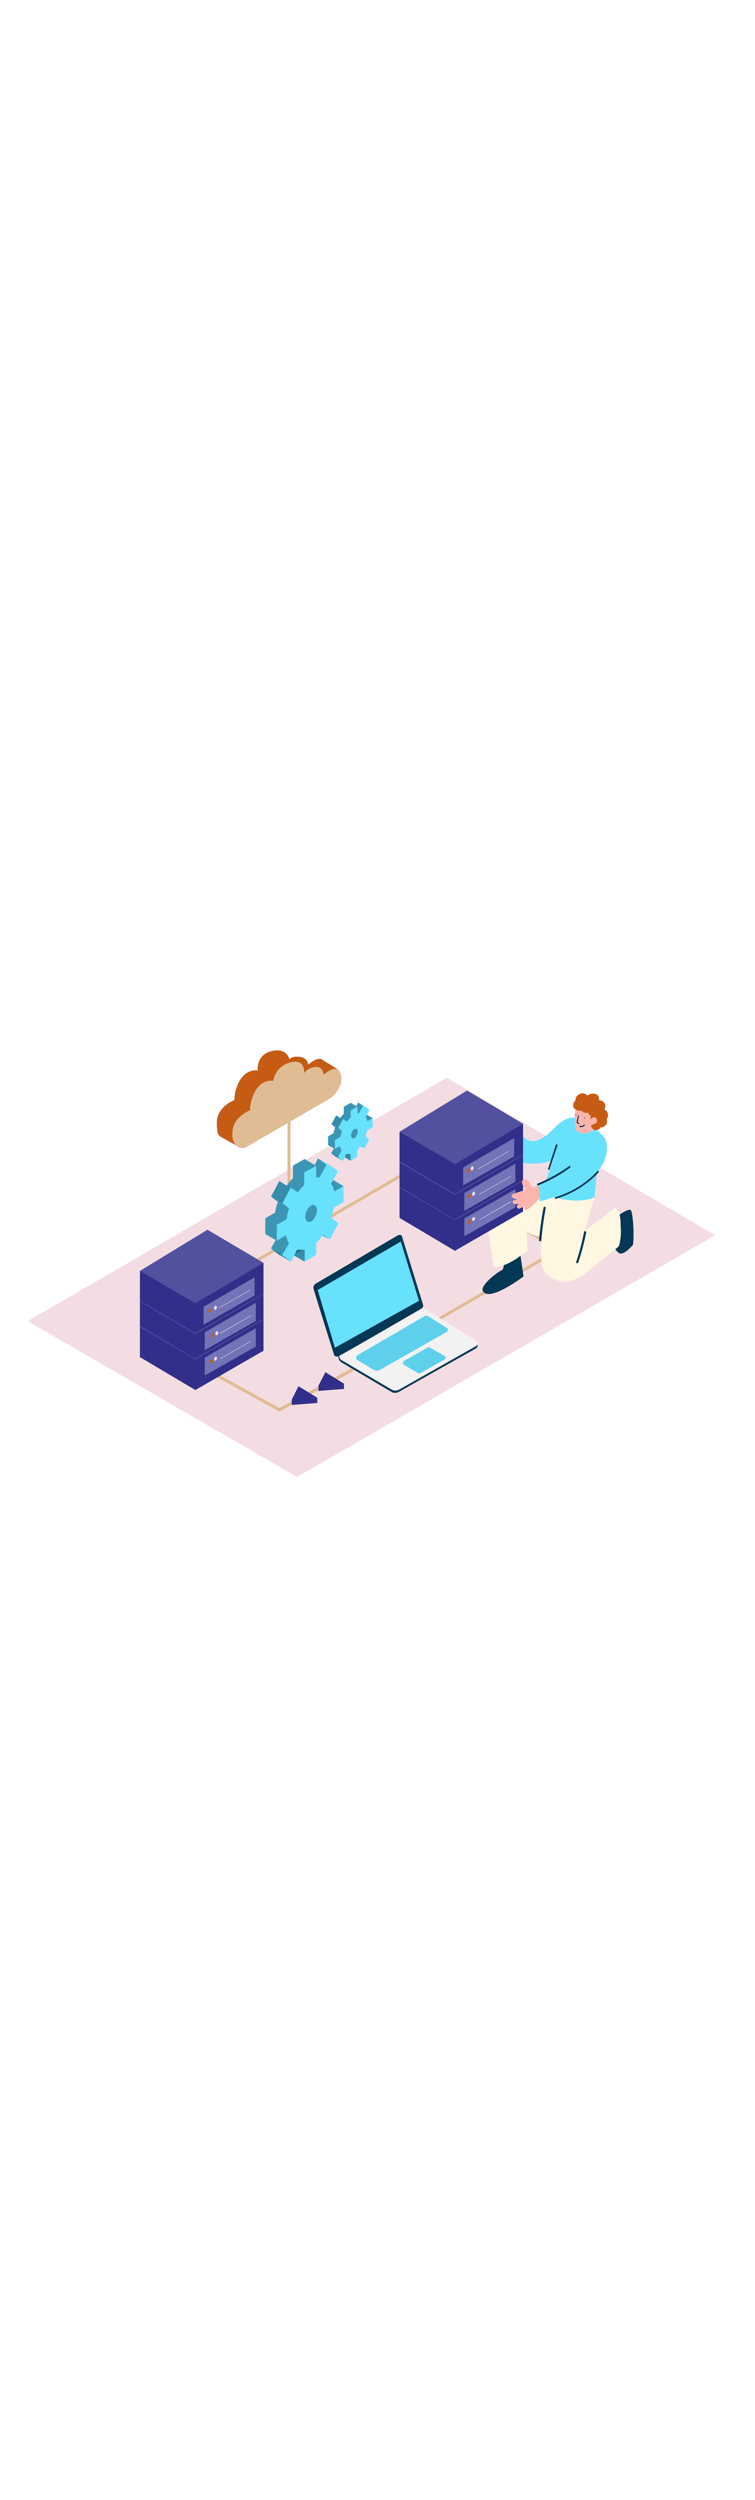 <svg version="1.1" id="Layer_1" xmlns="http://www.w3.org/2000/svg" xmlns:xlink="http://www.w3.org/1999/xlink" x="0px" y="0px" viewBox="0 0 500 500" style="width: 151px;" xml:space="preserve" data-imageid="data-processing-93-34fd1" imageName="Data Processing" class="illustrations_image">
<style type="text/css">
	.st0_data-processing-93-34fd1{fill:#F3DDE2;}
	.st1_data-processing-93-34fd1{opacity:0.32;fill:url(#SVGID_1_);enable-background:new    ;}
	.st2_data-processing-93-34fd1{opacity:0.32;fill:url(#SVGID_00000069369352691563658580000007932067721241864338_);enable-background:new    ;}
	.st3_data-processing-93-34fd1{opacity:0.32;fill:url(#SVGID_00000079464349525006412210000005890017641915939499_);enable-background:new    ;}
	.st4_data-processing-93-34fd1{fill:#E0BC94;}
	.st5_data-processing-93-34fd1{fill:#312F89;}
	.st6_data-processing-93-34fd1{opacity:0.5;fill:#7374B7;enable-background:new    ;}
	.st7_data-processing-93-34fd1{fill:#7374B7;}
	.st8_data-processing-93-34fd1{fill:#C65C14;}
	.st9_data-processing-93-34fd1{fill:#F2F2F2;}
	.st10_data-processing-93-34fd1{fill:#68E1FD;}
	.st11_data-processing-93-34fd1{fill:#053855;}
	.st12_data-processing-93-34fd1{fill:#FFF7E1;}
	.st13_data-processing-93-34fd1{fill:#FBB5AD;}
	.st14_data-processing-93-34fd1{opacity:0.44;fill:#053855;enable-background:new    ;}
	.st15_data-processing-93-34fd1{opacity:0.1;fill:#053855;enable-background:new    ;}
</style>
<g id="Base_data-processing-93-34fd1">
	<polygon class="st0_data-processing-93-34fd1" points="473.6,240.2 295.9,135.9 18.3,297.1 196.8,400.3 &#9;"/>
</g>
<g id="Shadow_data-processing-93-34fd1">
	
		<linearGradient id="SVGID_1_-data-processing-93-34fd1" gradientUnits="userSpaceOnUse" x1="331.869" y1="2252.212" x2="356.599" y2="2275.762" gradientTransform="matrix(1 0 0 -1 0 2540.04)">
		<stop offset="0" style="stop-color:#C65C14;stop-opacity:3.000000e-02"/>
		<stop offset="0.84" style="stop-color:#C65C14;stop-opacity:0.84"/>
		<stop offset="1" style="stop-color:#C65C14"/>
	</linearGradient>
	<path class="st1_data-processing-93-34fd1" d="M349.5,288.5c11.8-6.4,23.1-14,34.8-20.5l-41.5-1.5l-43.2,22C311.9,294.9,322.3,299.3,349.5,288.5L349.5,288.5&#10;&#9;&#9;z"/>
	
		<linearGradient id="SVGID_00000142158968065179968810000006257979531085599927_-data-processing-93-34fd1" gradientUnits="userSpaceOnUse" x1="232.77" y1="2198.62" x2="249.98" y2="2215.01" gradientTransform="matrix(1 0 0 -1 0 2540.04)">
		<stop offset="0" style="stop-color:#C65C14;stop-opacity:3.000000e-02"/>
		<stop offset="0.84" style="stop-color:#C65C14;stop-opacity:0.84"/>
		<stop offset="1" style="stop-color:#C65C14"/>
	</linearGradient>
	<path style="opacity:0.32;fill:url(#SVGID_00000142158968065179968810000006257979531085599927_);enable-background:new    ;" d="&#10;&#9;&#9;M243,357c11.8-6.4,23.1-14,34.8-20.5L235.2,313l-33.4,20C214.2,339.5,225.9,346.5,243,357L243,357z"/>
	
		<linearGradient id="SVGID_00000006684748880376828900000012674830644554779065_-data-processing-93-34fd1" gradientUnits="userSpaceOnUse" x1="91.15" y1="2190.552" x2="113.97" y2="2210.742" gradientTransform="matrix(1 0 0 -1 0 2540.04)">
		<stop offset="0" style="stop-color:#C65C14;stop-opacity:3.000000e-02"/>
		<stop offset="0.84" style="stop-color:#C65C14;stop-opacity:0.84"/>
		<stop offset="1" style="stop-color:#C65C14"/>
	</linearGradient>
	<path style="opacity:0.32;fill:url(#SVGID_00000006684748880376828900000012674830644554779065_);enable-background:new    ;" d="&#10;&#9;&#9;M114,352c10.7-5.8,20.9-12.7,31.5-18.6L107,312.1l-30.3,18.1C87.9,336.1,98.5,342.4,114,352z"/>
</g>
<g id="Lines_data-processing-93-34fd1">
	
		<rect x="173" y="222.2" transform="matrix(0.865 -0.503 0.503 0.865 -81.489 144.174)" class="st4_data-processing-93-34fd1" width="107.3" height="2"/>
	<polygon class="st4_data-processing-93-34fd1" points="141.8,274.5 140.8,272.8 190.4,244 190.4,156.4 192.4,156.4 192.4,245.1 &#9;"/>
	<polygon class="st4_data-processing-93-34fd1" points="284.7,300.2 283.7,298.5 368.4,249.6 318.4,220.9 319.4,219.2 372.4,249.6 &#9;"/>
	<path class="st4_data-processing-93-34fd1" d="M185,357l-0.5-0.3c-0.4-0.2-43.9-24.2-45.2-24.9l1-1.7l44.7,24.5l67.8-37.2l1,1.8L185,357z"/>
</g>
<g id="Server_data-processing-93-34fd1">
	<polyline class="st5_data-processing-93-34fd1" points="174.5,258.5 174.5,316.7 129.4,342.7 92.7,320.9 92.7,266.9 &#9;"/>
	<polygon class="st5_data-processing-93-34fd1" points="129.4,342.7 129.4,285.3 92.7,263.8 92.7,320.9 &#9;"/>
	<polygon class="st5_data-processing-93-34fd1" points="137.4,236.6 174.5,258.5 129.4,285.3 92.7,263.8 &#9;"/>
	<polygon class="st6_data-processing-93-34fd1" points="137.4,236.6 174.5,258.5 129.4,285.3 92.7,263.8 &#9;"/>
	<polygon class="st7_data-processing-93-34fd1" points="168.6,268.1 168.6,280.1 134.8,299.4 134.8,287.6 &#9;"/>
	
		<ellipse transform="matrix(0.289 -0.957 0.957 0.289 -178.857 339.315)" class="st8_data-processing-93-34fd1" cx="139.1" cy="290.1" rx="1.4" ry="0.9"/>
	
		<ellipse transform="matrix(0.289 -0.957 0.957 0.289 -174.392 341.598)" class="st0_data-processing-93-34fd1" cx="142.8" cy="288.2" rx="1.4" ry="0.9"/>
	<polygon class="st9_data-processing-93-34fd1" points="144.8,288.6 144.7,288.4 165.5,276.4 165.6,276.6 &#9;"/>
	<polygon class="st7_data-processing-93-34fd1" points="169.4,285 169.4,297 135.6,316.3 135.6,304.5 &#9;"/>
	
		<ellipse transform="matrix(0.289 -0.957 0.957 0.289 -193.505 352.894)" class="st8_data-processing-93-34fd1" cx="140.9" cy="306.7" rx="1.4" ry="0.9"/>
	
		<ellipse transform="matrix(0.289 -0.957 0.957 0.289 -189.851 354.423)" class="st0_data-processing-93-34fd1" cx="143.7" cy="305" rx="1.4" ry="0.9"/>
	<polygon class="st9_data-processing-93-34fd1" points="145.6,305.5 145.5,305.2 166.3,293.3 166.4,293.5 &#9;"/>
	<polygon class="st7_data-processing-93-34fd1" points="169.4,301.8 169.4,313.9 135.6,333.1 135.6,321.3 &#9;"/>
	
		<ellipse transform="matrix(0.289 -0.957 0.957 0.289 -210.345 364.072)" class="st8_data-processing-93-34fd1" cx="140" cy="323.7" rx="1.4" ry="0.9"/>
	<ellipse transform="matrix(0.289 -0.957 0.957 0.289 -206.694 365.622)" class="st0_data-processing-93-34fd1" cx="142.9" cy="322" rx="1.4" ry="0.9"/>
	<polygon class="st9_data-processing-93-34fd1" points="145.6,322.3 145.5,322.1 166.3,310.1 166.4,310.3 &#9;"/>
	<polygon class="st7_data-processing-93-34fd1" points="129.2,305.5 129.2,305.5 92.7,283.9 92.8,283.7 129.2,305.2 174.4,279 174.5,279.2 &#9;"/>
	<polygon class="st7_data-processing-93-34fd1" points="129.2,322.4 129.2,322.3 92.7,300.8 92.8,300.5 129.2,322.1 174.4,295.8 174.5,296 &#9;"/>
</g>
<g id="Cloud_data-processing-93-34fd1">
	<path class="st5_data-processing-93-34fd1" d="M224.4,131.1c-0.7-0.9-10.1-6.5-10.1-6.5l0,0c-1.9-2.1-5.5-1.4-10.2,2.7c0,0-0.2-4.5-5.5-5.2s-6.9,1.7-6.9,1.7&#10;&#9;&#9;s-1.8-8.5-12.6-5.3c-9.7,2.9-8.4,12.7-8.4,12.7s-6.1-1.5-10.9,5.1c-2.9,4.2-4.5,9.3-4.5,14.4c0,0-10.2,3.7-11.5,12.9&#10;&#9;&#9;c-0.1,0.8-0.2,1.6-0.2,2.4v0.2c0,2,0.2,4,0.6,6c0.2,1.1,0.9,2.1,1.9,2.7l10.8,6.1c0.3-2.7-0.1-5.4-1.1-7.9l53.4-31&#10;&#9;&#9;c2.5-2.3,4.5-5.2,5.8-8.4l4.1-1.1C219.2,132.9,225.1,131.9,224.4,131.1L224.4,131.1z"/>
	<path class="st8_data-processing-93-34fd1" d="M224.4,131.1c-0.7-0.9-10.1-6.5-10.1-6.5l0,0c-1.9-2.1-5.5-1.4-10.2,2.7c0,0-0.2-4.5-5.5-5.2s-6.9,1.7-6.9,1.7&#10;&#9;&#9;s-1.8-8.5-12.6-5.3c-9.7,2.9-8.4,12.7-8.4,12.7s-6.1-1.5-10.9,5.1c-2.9,4.2-4.5,9.3-4.5,14.4c0,0-10.2,3.7-11.5,12.9&#10;&#9;&#9;c-0.1,0.8-0.2,1.6-0.2,2.4v0.2c0,2,0.2,4,0.6,6c0.2,1.1,0.9,2.1,1.9,2.7l10.8,6.1c0.3-2.7-0.1-5.4-1.1-7.9l53.4-31&#10;&#9;&#9;c2.5-2.3,4.5-5.2,5.8-8.4l4.1-1.1C219.2,132.9,225.1,131.9,224.4,131.1L224.4,131.1z"/>
	<path class="st4_data-processing-93-34fd1" d="M162.8,182l56.8-33c0,0,7-6.1,6.5-13s-5-8-11.8-2c0,0-0.1-5.7-5.5-5.2c-3,0.2-5.7,1.7-7.4,4.1&#10;&#9;&#9;c0,0,1.1-10.2-9.7-7c-5.6,1.6-9.8,6.3-10.7,12.1c0,0-6.1-1.5-10.9,5.1c-2.9,4.2-4.5,9.3-4.5,14.4c0,0-10.2,3.7-11.5,12.9&#10;&#9;&#9;S157.5,183.9,162.8,182L162.8,182z"/>
</g>
<g id="Arrow_data-processing-93-34fd1">
	<polygon class="st5_data-processing-93-34fd1" points="197.7,343.7 193.2,352.6 210.1,351.3 &#9;"/>
	<polygon class="st5_data-processing-93-34fd1" points="193.2,349.1 193.2,352.6 198.4,351.3 198.4,347.9 &#9;"/>
	<polygon class="st5_data-processing-93-34fd1" points="197.7,340.2 193.2,349.1 210.1,347.8 &#9;"/>
	<polygon class="st5_data-processing-93-34fd1" points="210.1,347.8 210.1,351.3 202.4,351.3 202.8,348.4 &#9;"/>
	<polygon class="st5_data-processing-93-34fd1" points="215.5,334.4 210.9,343.3 227.8,342 &#9;"/>
	<polygon class="st5_data-processing-93-34fd1" points="210.9,339.8 210.9,343.3 216.1,342 216.1,338.5 &#9;"/>
	<polygon class="st5_data-processing-93-34fd1" points="215.5,330.9 210.9,339.8 227.8,338.5 &#9;"/>
	<polygon class="st5_data-processing-93-34fd1" points="227.8,338.5 227.8,342 220.1,342 220.5,339 &#9;"/>
</g>
<g id="Character_data-processing-93-34fd1">
	<path class="st10_data-processing-93-34fd1 targetColor" d="M348.2,176.3c4.5,3.5,9.9,0.7,13.7-2.3c3.1-2.5,6.3-6.1,9.8-8.7c0,0.7-0.1,1.4-0.2,2.1l-0.8,6.9l-1.4,12.3&#10;&#9;&#9;c0,0.3,0,0.7-0.1,1c-5.9,7.6-24.5,4.6-24.5,4.6c-0.9-2.2,0.7-4.1,0-6.4s-3.8-9.2-0.8-11.1c0.7-0.4,1.6-0.3,2.3,0.1&#10;&#9;&#9;C346.9,175.2,347.6,175.7,348.2,176.3L348.2,176.3z" style="fill: rgb(104, 225, 253);"/>
	<path class="st11_data-processing-93-34fd1" d="M333.2,252.9c0,0,1.7,9.5-1.1,10.6s-14.1,9.9-12.4,13.5c3.9,8.1,27-9.5,27-9.5l-2.9-20.1"/>
	<path class="st12_data-processing-93-34fd1" d="M347.8,216.5c0,1.8,1.6,33.5,1.6,33.5s-12.8,11.9-22.4,11.1l-4.7-30.7"/>
	<path class="st12_data-processing-93-34fd1" d="M370.4,242.1c0,0-17.1,2-27.1-8.4c-5.9-6.1-16.9-16.4-16.9-16.4l40.7-3"/>
	<path class="st11_data-processing-93-34fd1" d="M410.3,226.6c0,0,5.2-3.8,7.2-3.2s2.7,22.3,1.4,23.6s-5.9,6.3-8.5,5.2s-4.1-5.2-4.1-5.2"/>
	<path class="st12_data-processing-93-34fd1" d="M362.5,213.3l31,1.9l-5.9,21.8l20-15.1c3.9,4.1,3.2,8.6,3.5,14c0.3,3.6-0.1,7.1-1,10.6&#10;&#9;&#9;c-0.1,0.4-0.2,0.7-0.4,1.1c-1.9,1.7-4,3.2-5.5,4.4c-3.6,2.8-7.1,5.8-10.6,8.7c-5,4.1-9.7,8-16,9.9s-17.4-2.8-18.6-10.2&#10;&#9;&#9;c-2.3-13.2,1.7-34,3.6-47.1L362.5,213.3z"/>
	<path class="st10_data-processing-93-34fd1 targetColor" d="M364,200l31.8-7.9c0,0-1,13.8-2.2,23c-5.7,2.5-12.6,2.5-18.6,1.6c-4.3-0.5-8.5-1.7-12.4-3.5&#10;&#9;&#9;c-1.3-0.7-2.5-1.4-3.6-2.2C359.4,207.7,363.6,203.4,364,200L364,200z" style="fill: rgb(104, 225, 253);"/>
	<path class="st10_data-processing-93-34fd1 targetColor" d="M356.7,206.7c0,2.5,0.7,8.6,0.8,11.1c13.4-3.6,42.4-13.3,44.3-33.2c0.3-2.7,0-5.4-0.9-8&#10;&#9;&#9;c-1.7-2.7-4.4-4.9-6.7-7c-3.4-3.2-7.6-6.4-12.4-7.2c-5.8-1-10.4,2.7-14.5,6.6c-1.6,3.6,2.9,7.2,2.4,10.8l-8.1,24.3L356.7,206.7" style="fill: rgb(104, 225, 253);"/>
	<path class="st13_data-processing-93-34fd1" d="M381.7,153.8c0,0-3.5,16.4,1.9,18.4s10.9-1.7,11.8-4.8c0.6-2.6,0.7-5.2,0.4-7.8&#10;&#9;&#9;C395.8,159.7,391.8,153.9,381.7,153.8L381.7,153.8z"/>
	<path class="st8_data-processing-93-34fd1" d="M381.1,150.9c-0.2-4,5.4-6.5,7.9-3.1c1.3-1.1,3-1.6,4.7-1.3c2.4,0.4,3.2,2.1,3,4.3c1.4,0,2.7,0.6,3.5,1.7&#10;&#9;&#9;c0.9,1.3,0.9,3.1,0,4.4c1.7,0.7,2.7,2.5,2.4,4.3c-0.1,0.8-0.4,1.6-0.8,2.3c0.1,0.3,0.2,0.5,0.2,0.8c0.2,1.5-0.5,3-1.8,3.8&#10;&#9;&#9;c-0.7,0.5-1.6,0.8-2.5,0.7c-0.6,1.1-1.8,1.8-3.1,1.8c-1.6-0.1-3-1.4-3.1-3c0-0.4,0-0.9,0.2-1.3c-0.7-1.6-0.9-3.5-0.4-5.2&#10;&#9;&#9;c-0.2-0.1-0.5-0.2-0.7-0.3c-0.6-0.5-1.1-1.1-1.3-1.9c-0.7,0.3-1.5,0.3-2.3,0.2c-0.7-0.2-1.4-0.7-1.6-1.4c-2.1,0.5-4.3-0.3-5.5-2&#10;&#9;&#9;C379.2,154,379.7,152,381.1,150.9L381.1,150.9z"/>
	<path class="st13_data-processing-93-34fd1" d="M390.4,165.1c0.2-1,0.8-1.9,1.7-2.5c0.8-0.7,2.1-0.7,2.8,0.2c0,0,0,0.1,0.1,0.1v0.1c0.5,0.8,0.5,1.9-0.1,2.7&#10;&#9;&#9;c-0.7,0.9-1.9,0.9-2.9,1.4c-0.6,0.2-1-0.4-0.8-0.9c-0.4,0-0.8-0.4-0.8-0.8c0,0,0,0,0,0C390.3,165.2,390.3,165.1,390.4,165.1&#10;&#9;&#9;L390.4,165.1z"/>
	<path class="st11_data-processing-93-34fd1" d="M382.8,161c0.1-0.4,0.6-0.2,0.6,0.2l-0.5,2.5c-0.1,0.4-0.2,0.8-0.2,1.2c0,0.7,0.4,0.8,0.9,1.2&#10;&#9;&#9;c0.1,0.1,0.2,0.3,0,0.4c-0.1,0.1-0.2,0.1-0.4,0.1c-0.7-0.4-1.3-0.6-1.3-1.5C382.2,163.7,382.5,162.3,382.8,161L382.8,161z"/>
	<path class="st11_data-processing-93-34fd1" d="M381.4,160.3c0.2,0,0.3,0.1,0.3,0.3c0,0.2-0.1,0.3-0.3,0.3l0,0c-0.2,0-0.3-0.1-0.3-0.3&#10;&#9;&#9;C381.1,160.4,381.3,160.3,381.4,160.3z"/>
	<path class="st11_data-processing-93-34fd1" d="M387.2,162.2c0.2,0,0.3,0.1,0.3,0.3s-0.1,0.3-0.3,0.3c-0.2,0-0.3-0.1-0.3-0.3&#10;&#9;&#9;C386.9,162.4,387.1,162.2,387.2,162.2L387.2,162.2z"/>
	<path class="st11_data-processing-93-34fd1" d="M384.2,167.7c1,0.4,2.1,0,2.6-0.8c0.1-0.1,0.3-0.1,0.4,0c0.1,0.1,0.1,0.2,0.1,0.4c-0.7,1.2-2.2,1.6-3.4,1.1&#10;&#9;&#9;C383.5,168.1,383.8,167.6,384.2,167.7L384.2,167.7z"/>
	<path class="st11_data-processing-93-34fd1" d="M360,221.8c0.2-0.9,1.6-0.5,1.4,0.4c-1.3,7-2.3,14.1-2.9,21.3c-0.1,1-1.6,1-1.5,0&#10;&#9;&#9;C357.6,236.2,358.6,228.9,360,221.8L360,221.8z"/>
	<path class="st11_data-processing-93-34fd1" d="M381.6,257.8c2.2-6.5,3.9-13.1,5.2-19.8c0.2-0.9,1.6-0.5,1.4,0.4c-1.3,6.7-3.1,13.3-5.2,19.8&#10;&#9;&#9;C382.7,259.1,381.2,258.8,381.6,257.8z"/>
	<path class="st11_data-processing-93-34fd1" d="M367.8,215c10.7-3.2,20.3-9.2,27.9-17.3c0.5-0.5,1.3,0.3,0.8,0.8c-7.7,8.3-17.5,14.3-28.4,17.6&#10;&#9;&#9;c-0.3,0-0.6-0.2-0.6-0.5C367.5,215.3,367.6,215.1,367.8,215L367.8,215z"/>
	<path class="st11_data-processing-93-34fd1" d="M356,206c7.4-3,14.5-6.9,21-11.6c0.6-0.4,1.1,0.5,0.6,1c-6.5,4.8-13.6,8.7-21.2,11.8&#10;&#9;&#9;C355.7,207.4,355.4,206.3,356,206z"/>
	<path class="st11_data-processing-93-34fd1" d="M363,196.1l5.1-15.7c0.1-0.3,0.4-0.5,0.7-0.4c0.3,0.1,0.5,0.4,0.4,0.7l0,0l-5.2,15.7c0,0.3-0.3,0.5-0.6,0.5&#10;&#9;&#9;s-0.5-0.3-0.5-0.6C363,196.3,363,196.2,363,196.1L363,196.1z"/>
	<polyline class="st5_data-processing-93-34fd1" points="346.4,166.4 346.4,224.5 301.3,250.5 264.6,228.7 264.6,174.7 &#9;"/>
	<polygon class="st5_data-processing-93-34fd1" points="301.3,250.5 301.3,193.1 264.6,171.7 264.6,228.7 &#9;"/>
	<polygon class="st5_data-processing-93-34fd1" points="309.3,144.4 346.4,166.4 301.3,193.1 264.6,171.7 &#9;"/>
	<polygon class="st6_data-processing-93-34fd1" points="309.3,144.4 346.4,166.4 301.3,193.1 264.6,171.7 &#9;"/>
	<polygon class="st7_data-processing-93-34fd1" points="340.5,175.9 340.5,188 306.7,207.2 306.7,195.4 &#9;"/>
	<ellipse transform="matrix(0.289 -0.957 0.957 0.289 31.256 437.165)" class="st8_data-processing-93-34fd1" cx="310" cy="197.5" rx="1.4" ry="0.9"/>
	
		<ellipse transform="matrix(0.289 -0.957 0.957 0.289 34.896 438.686)" class="st0_data-processing-93-34fd1" cx="312.8" cy="195.8" rx="1.4" ry="0.9"/>
	<polygon class="st9_data-processing-93-34fd1" points="316.7,196.4 316.6,196.2 337.4,184.2 337.5,184.4 &#9;"/>
	<polygon class="st7_data-processing-93-34fd1" points="341.3,192.8 341.3,204.8 307.5,224.1 307.5,212.3 &#9;"/>
	
		<ellipse transform="matrix(0.289 -0.957 0.957 0.289 15.776 449.933)" class="st8_data-processing-93-34fd1" cx="310.9" cy="214.3" rx="1.4" ry="0.9"/>
	
		<ellipse transform="matrix(0.289 -0.957 0.957 0.289 19.423 451.471)" class="st0_data-processing-93-34fd1" cx="313.7" cy="212.7" rx="1.4" ry="0.9"/>
	<polygon class="st9_data-processing-93-34fd1" points="317.5,213.3 317.4,213.1 338.2,201.1 338.3,201.3 &#9;"/>
	<polygon class="st7_data-processing-93-34fd1" points="341.3,209.7 341.3,221.7 307.5,240.9 307.5,229.1 &#9;"/>
	<ellipse transform="matrix(0.289 -0.957 0.957 0.289 -0.287 461.948)" class="st8_data-processing-93-34fd1" cx="310.9" cy="231.2" rx="1.4" ry="0.9"/>
	<ellipse transform="matrix(0.289 -0.957 0.957 0.289 3.404 463.474)" class="st0_data-processing-93-34fd1" cx="313.8" cy="229.4" rx="1.4" ry="0.9"/>
	<polygon class="st9_data-processing-93-34fd1" points="317.5,230.1 317.4,229.9 338.2,217.9 338.3,218.2 &#9;"/>
	<polygon class="st7_data-processing-93-34fd1" points="301.1,213.3 301.1,213.3 264.6,191.8 264.7,191.5 301.1,213 346.3,186.8 346.4,187 &#9;"/>
	<polygon class="st7_data-processing-93-34fd1" points="301.1,230.2 301.1,230.1 264.6,208.6 264.7,208.4 301.1,229.9 346.3,203.7 346.4,203.9 &#9;"/>
	<path class="st13_data-processing-93-34fd1" d="M347.2,203.1c1.4,0,2.8,0.8,3.4,2.2c0.5,0.8,0.8,1.7,1.4,2.5c0.9,1.3,1.6,0.8,2.9,0.2s2.6,1.4,1.3,2.1&#10;&#9;&#9;c-1.1,0.7-2.3,1.1-3.6,1.3c-0.8-0.2-1.5-0.7-1.9-1.4c-0.1,0.6-0.7,0.9-1.3,0.8c0,0,0,0,0,0c-0.2-0.1-0.4-0.2-0.6-0.4&#10;&#9;&#9;c-1.1-1.3-2.6-2.7-3-4.4c-0.4-1.1,0.1-2.3,1.1-2.8c0,0,0,0,0,0C347,203.2,347.1,203.2,347.2,203.1L347.2,203.1z"/>
	<path class="st13_data-processing-93-34fd1" d="M340,212.8c5.5-1.9,11.1-3.7,16.6-5.6c0.3,2.8,0.5,5.6,0.7,8.5c-2.4,2.9-5.1,5.4-8.2,7.6&#10;&#9;&#9;c-0.7,0.4-1.5,0.1-1.8-0.5c-0.1-0.2-0.2-0.4-0.2-0.6c0-0.5,0.2-1,0.4-1.5c-1.1,0.8-2.3,1.4-3.6,1.9c-0.7,0.1-1.4-0.3-1.6-1&#10;&#9;&#9;c0,0,0,0,0,0c-0.1-0.4,0-0.9,0.3-1.2l1.1-0.9c-0.9,0.2-1.9,0.2-2.8,0.1c-1.4-0.1-1.9-2.3-0.4-2.6c0.6-0.1,1.3-0.3,1.9-0.5&#10;&#9;&#9;c-1.1-0.1-2.2-0.6-3.1-1.3c-0.5-0.5-0.6-1.4,0-1.9C339.6,212.9,339.8,212.8,340,212.8L340,212.8z"/>
</g>
<g id="Gears_data-processing-93-34fd1">
	<path class="st10_data-processing-93-34fd1 targetColor" d="M184.6,251.5c0.1,0.2,0.6,2.1,1,1.7s2.5,0.5,2.5,0.5l5.9-7.6l-0.8-2.4h-5.3" style="fill: rgb(104, 225, 253);"/>
	<path class="st10_data-processing-93-34fd1 targetColor" d="M213.1,219.2l0.6-1.9l6.2-3.4v-10.6c0-0.2-6,3.5-6,3.5l-0.3-0.6c-0.3-1.6-1-3.2-1.8-4.6l4.4-8.1l-5.6-4.2&#10;&#9;&#9;l-4.1,8.3l0,0c-1.5-0.3-3.1-0.3-4.6,0.1v-8l-7.9,4.4v8.4c-1.6,1.5-3,3.1-4.2,4.9l-4.8-3.1l-5.4,10.3l4.3,3.4l-0.4,1.7&#10;&#9;&#9;c-0.6,1.8-1,3.7-1.3,5.6l-6.3,3.5v10.5l6.1-3.6c0.3,1.9,1,3.8,2,5.4l-4.5,7.7l5.8,4.4l4.1-7.9h5v7.9l7.6-4.6v-7.8&#10;&#9;&#9;c1.7-1.7,3.3-3.6,4.6-5.7l4.6,3.1l5.5-10.5l-4.6-3.4l0.4-1.6C212.4,221.6,212.8,220.4,213.1,219.2L213.1,219.2z" style="fill: rgb(104, 225, 253);"/>
	<polyline class="st10_data-processing-93-34fd1 targetColor" points="227.5,207.7 220.5,203.5 218.7,206.1 221.4,211.8 &#9;" style="fill: rgb(104, 225, 253);"/>
	<polyline class="st10_data-processing-93-34fd1 targetColor" points="218.3,242.7 213.1,240.5 213.1,237.4 &#9;" style="fill: rgb(104, 225, 253);"/>
	<polygon class="st10_data-processing-93-34fd1 targetColor" points="201.6,257.6 194,253.2 195.9,247.5 202.8,249.5 &#9;" style="fill: rgb(104, 225, 253);"/>
	<polygon class="st10_data-processing-93-34fd1 targetColor" points="210.6,189.4 218.2,193.8 214,202.1 209.4,202.2 208.4,193.8 &#9;" style="fill: rgb(104, 225, 253);"/>
	
		<ellipse transform="matrix(0.366 -0.931 0.931 0.366 -79.551 334.853)" class="st10_data-processing-93-34fd1 targetColor" cx="205.9" cy="225.8" rx="5.9" ry="3.4" style="fill: rgb(104, 225, 253);"/>
	<polygon class="st10_data-processing-93-34fd1 targetColor" points="193.9,194.2 201.5,198.6 209.4,194.2 201.8,189.8 &#9;" style="fill: rgb(104, 225, 253);"/>
	<polygon class="st10_data-processing-93-34fd1 targetColor" points="192.5,208.8 184.9,204.4 179.4,214.7 187.1,219.1 &#9;" style="fill: rgb(104, 225, 253);"/>
	<polygon class="st10_data-processing-93-34fd1 targetColor" points="179.1,248.9 186.8,253.3 192.5,257.6 184.9,253.2 &#9;" style="fill: rgb(104, 225, 253);"/>
	<path class="st14_data-processing-93-34fd1" d="M184.6,251.5c0.1,0.2,0.6,2.1,1,1.7s2.5,0.5,2.5,0.5l5.9-7.6l-0.8-2.4h-5.3"/>
	<path class="st10_data-processing-93-34fd1 targetColor" d="M213.1,219.2l0.6-1.9l6.2-3.4v-10.6c0-0.2-6,3.5-6,3.5l-0.3-0.6c-0.3-1.6-1-3.2-1.8-4.6l4.4-8.1l-5.6-4.2&#10;&#9;&#9;l-4.1,8.3l0,0c-1.5-0.3-3.1-0.3-4.6,0.1v-8l-7.9,4.4v8.4c-1.6,1.5-3,3.1-4.2,4.9l-4.8-3.1l-5.4,10.3l4.3,3.4l-0.4,1.7&#10;&#9;&#9;c-0.6,1.8-1,3.7-1.3,5.6l-6.3,3.5v10.5l6.1-3.6c0.3,1.9,1,3.8,2,5.4l-4.5,7.7l5.8,4.4l4.1-7.9h5v7.9l7.6-4.6v-7.8&#10;&#9;&#9;c1.7-1.7,3.3-3.6,4.6-5.7l4.6,3.1l5.5-10.5l-4.6-3.4l0.4-1.6C212.4,221.6,212.8,220.4,213.1,219.2L213.1,219.2z" style="fill: rgb(104, 225, 253);"/>
	<polyline class="st14_data-processing-93-34fd1" points="227.5,207.7 220.5,203.5 218.7,206.1 221.4,211.8 &#9;"/>
	<polyline class="st10_data-processing-93-34fd1 targetColor" points="218.3,242.7 213.1,240.5 213.1,237.4 &#9;" style="fill: rgb(104, 225, 253);"/>
	<polygon class="st10_data-processing-93-34fd1 targetColor" points="201.6,257.6 194,253.2 195.9,247.5 202.8,249.5 &#9;" style="fill: rgb(104, 225, 253);"/>
	<polygon class="st10_data-processing-93-34fd1 targetColor" points="210.6,189.4 218.2,193.8 214,202.1 209.4,202.2 208.4,193.8 &#9;" style="fill: rgb(104, 225, 253);"/>
	
		<ellipse transform="matrix(0.366 -0.931 0.931 0.366 -79.551 334.853)" class="st10_data-processing-93-34fd1 targetColor" cx="205.9" cy="225.8" rx="5.9" ry="3.4" style="fill: rgb(104, 225, 253);"/>
	<polygon class="st10_data-processing-93-34fd1 targetColor" points="192.5,208.8 184.9,204.4 179.4,214.7 187.1,219.1 &#9;" style="fill: rgb(104, 225, 253);"/>
	<polygon class="st10_data-processing-93-34fd1 targetColor" points="179.1,248.9 186.8,253.3 192.5,257.6 184.9,253.2 &#9;" style="fill: rgb(104, 225, 253);"/>
	<path class="st14_data-processing-93-34fd1" d="M213.1,219.2l0.6-1.9l6.2-3.4v-10.6c0-0.2-6,3.5-6,3.5l-0.3-0.6c-0.3-1.6-1-3.2-1.8-4.6l4.4-8.1l-5.6-4.2&#10;&#9;&#9;l-4.1,8.3l0,0c-1.5-0.3-3.1-0.3-4.6,0.1v-8l-7.9,4.4v8.4c-1.6,1.5-3,3.1-4.2,4.9l-4.8-3.1l-5.4,10.3l4.3,3.4l-0.4,1.7&#10;&#9;&#9;c-0.6,1.8-1,3.7-1.3,5.6l-6.3,3.5v10.5l6.1-3.6c0.3,1.9,1,3.8,2,5.4l-4.5,7.7l5.8,4.4l4.1-7.9h5v7.9l7.6-4.6v-7.8&#10;&#9;&#9;c1.7-1.7,3.3-3.6,4.6-5.7l4.6,3.1l5.5-10.5l-4.6-3.4l0.4-1.6C212.4,221.6,212.8,220.4,213.1,219.2L213.1,219.2z"/>
	<polyline class="st15_data-processing-93-34fd1" points="218.3,242.7 213.1,240.5 213.1,237.4 &#9;"/>
	<polygon class="st15_data-processing-93-34fd1" points="201.6,257.6 194,253.2 195.9,247.5 202.8,249.5 &#9;"/>
	
		<ellipse transform="matrix(0.366 -0.931 0.931 0.366 -79.551 334.853)" class="st15_data-processing-93-34fd1" cx="205.9" cy="225.8" rx="5.9" ry="3.4"/>
	<polygon class="st15_data-processing-93-34fd1" points="192.5,208.8 184.9,204.4 179.4,214.7 187.1,219.1 &#9;"/>
	<polygon class="st15_data-processing-93-34fd1" points="179.1,248.9 186.8,253.3 192.5,257.6 184.9,253.2 &#9;"/>
	<polyline class="st15_data-processing-93-34fd1" points="218.3,242.7 213.1,240.5 213.1,237.4 &#9;"/>
	<polygon class="st14_data-processing-93-34fd1" points="201.6,257.6 194,253.2 195.9,247.5 202.8,249.5 &#9;"/>
	<path class="st10_data-processing-93-34fd1 targetColor" d="M220.7,223.6l0.6-1.9l6.2-3.4v-10.6c0-0.2-6,3.5-6,3.5l-0.3-0.6c-0.3-1.6-1-3.2-1.8-4.6l4.4-8.1l-5.6-4.2&#10;&#9;&#9;l-4.2,8.3l0,0c-1.5-0.3-3.1-0.3-4.6,0.1v-8l-7.9,4.4v8.4c-1.6,1.5-3,3.1-4.2,4.9l-4.8-3.1l-5.4,10.3l4.3,3.4l-0.4,1.7&#10;&#9;&#9;c-0.6,1.8-1,3.7-1.3,5.6l-6.4,3.6v10.5l6.1-3.6c0.3,1.9,1,3.8,2,5.4l-4.5,7.7l5.8,4.4l4.1-7.9h5v7.9l7.6-4.6v-7.8&#10;&#9;&#9;c1.7-1.7,3.3-3.6,4.6-5.7l4.6,3.1l5.5-10.5l-4.6-3.4l0.4-1.6C220.1,226,220.4,224.8,220.7,223.6L220.7,223.6z" style="fill: rgb(104, 225, 253);"/>
	
		<ellipse transform="matrix(0.366 -0.931 0.931 0.366 -79.551 334.853)" class="st14_data-processing-93-34fd1" cx="205.9" cy="225.8" rx="5.9" ry="3.4"/>
	<polygon class="st14_data-processing-93-34fd1" points="179.1,248.9 186.8,253.3 192.5,257.6 184.9,253.2 &#9;"/>
	<polygon class="st10_data-processing-93-34fd1 targetColor" points="193.9,194.2 201.5,198.6 209.4,194.2 201.8,189.8 &#9;" style="fill: rgb(104, 225, 253);"/>
	<polygon class="st14_data-processing-93-34fd1" points="193.9,194.2 201.5,198.6 209.4,194.3 201.8,189.8 &#9;"/>
	<polygon class="st10_data-processing-93-34fd1 targetColor" points="175.7,228.9 183.3,233.3 183.3,243.8 175.7,239.4 &#9;" style="fill: rgb(104, 225, 253);"/>
	<polygon class="st14_data-processing-93-34fd1" points="175.7,228.9 183.3,233.3 183.3,243.8 175.7,239.4 &#9;"/>
	<path class="st10_data-processing-93-34fd1 targetColor" d="M222.6,187.5c0,0.1,0.3,1.2,0.6,1s1.4,0.3,1.4,0.3l3.3-4.2l-0.4-1.4h-3" style="fill: rgb(104, 225, 253);"/>
	<path class="st10_data-processing-93-34fd1 targetColor" d="M238.6,169.2l0.3-1.1l3.5-1.9v-6c0-0.1-3.4,2-3.4,2l-0.2-0.3c-0.2-0.9-0.5-1.8-1-2.6l2.5-4.6l-3.1-2.4&#10;&#9;&#9;l-2.4,4.7l0,0c-0.9-0.2-1.7-0.2-2.6,0v-4.4l-4.5,2.5v4.7c-0.9,0.8-1.7,1.8-2.4,2.8l-2.7-1.7l-3.1,5.8l2.4,1.9l-0.2,1&#10;&#9;&#9;c-0.3,1-0.6,2.1-0.8,3.1l-3.6,2v5.9l3.5-2.1c0.2,1.1,0.5,2.1,1.1,3l-2.6,4.4l3.3,2.5l2.3-4.5h2.9v4.5l4.3-2.6v-4.4&#10;&#9;&#9;c0.9-1,1.8-2.1,2.5-3.2l2.5,1.8l3.1-5.9l-2.5-1.9l0.2-0.9C238.3,170.6,238.5,169.9,238.6,169.2L238.6,169.2z" style="fill: rgb(104, 225, 253);"/>
	<polyline class="st10_data-processing-93-34fd1 targetColor" points="246.8,162.7 242.8,160.3 241.8,161.8 243.4,165 &#9;" style="fill: rgb(104, 225, 253);"/>
	<polyline class="st10_data-processing-93-34fd1 targetColor" points="241.6,182.5 238.7,181.3 238.7,179.5 &#9;" style="fill: rgb(104, 225, 253);"/>
	<polygon class="st10_data-processing-93-34fd1 targetColor" points="232.2,190.9 227.9,188.4 228.9,185.2 232.8,186.3 &#9;" style="fill: rgb(104, 225, 253);"/>
	<polygon class="st10_data-processing-93-34fd1 targetColor" points="237.2,152.4 241.6,154.9 239.2,159.6 236.6,159.6 236,154.9 &#9;" style="fill: rgb(104, 225, 253);"/>
	
		<ellipse transform="matrix(0.366 -0.931 0.931 0.366 -12.151 328.032)" class="st10_data-processing-93-34fd1 targetColor" cx="234.6" cy="172.9" rx="3.4" ry="1.9" style="fill: rgb(104, 225, 253);"/>
	<polygon class="st10_data-processing-93-34fd1 targetColor" points="227.8,155.1 232.1,157.6 236.6,155.1 232.3,152.6 &#9;" style="fill: rgb(104, 225, 253);"/>
	<polygon class="st10_data-processing-93-34fd1 targetColor" points="227,163.4 222.7,160.9 219.6,166.7 223.9,169.2 &#9;" style="fill: rgb(104, 225, 253);"/>
	<polygon class="st10_data-processing-93-34fd1 targetColor" points="219.5,186 223.8,188.5 227.1,190.9 222.7,188.4 &#9;" style="fill: rgb(104, 225, 253);"/>
	<path class="st14_data-processing-93-34fd1" d="M222.6,187.5c0,0.1,0.3,1.2,0.6,1s1.4,0.3,1.4,0.3l3.3-4.2l-0.4-1.4h-3"/>
	<path class="st10_data-processing-93-34fd1 targetColor" d="M238.6,169.2l0.3-1.1l3.5-1.9v-6c0-0.1-3.4,2-3.4,2l-0.2-0.3c-0.2-0.9-0.5-1.8-1-2.6l2.5-4.6l-3.1-2.4&#10;&#9;&#9;l-2.4,4.7l0,0c-0.9-0.2-1.7-0.2-2.6,0v-4.4l-4.5,2.5v4.7c-0.9,0.8-1.7,1.8-2.4,2.8l-2.7-1.7l-3.1,5.8l2.4,1.9l-0.2,1&#10;&#9;&#9;c-0.3,1-0.6,2.1-0.8,3.1l-3.6,2v5.9l3.5-2.1c0.2,1.1,0.5,2.1,1.1,3l-2.6,4.4l3.3,2.5l2.3-4.5h2.9v4.5l4.3-2.6v-4.4&#10;&#9;&#9;c0.9-1,1.8-2.1,2.5-3.2l2.5,1.8l3.1-5.9l-2.5-1.9l0.2-0.9C238.3,170.6,238.5,169.9,238.6,169.2L238.6,169.2z" style="fill: rgb(104, 225, 253);"/>
	<polyline class="st14_data-processing-93-34fd1" points="246.8,162.7 242.8,160.3 241.8,161.8 243.4,165 &#9;"/>
	<polyline class="st10_data-processing-93-34fd1 targetColor" points="241.6,182.5 238.7,181.3 238.7,179.5 &#9;" style="fill: rgb(104, 225, 253);"/>
	<polygon class="st10_data-processing-93-34fd1 targetColor" points="232.2,190.9 227.9,188.4 228.9,185.2 232.8,186.3 &#9;" style="fill: rgb(104, 225, 253);"/>
	<polygon class="st10_data-processing-93-34fd1 targetColor" points="237.2,152.4 241.6,154.9 239.2,159.6 236.6,159.6 236,154.9 &#9;" style="fill: rgb(104, 225, 253);"/>
	
		<ellipse transform="matrix(0.366 -0.931 0.931 0.366 -12.151 328.032)" class="st10_data-processing-93-34fd1 targetColor" cx="234.6" cy="172.9" rx="3.4" ry="1.9" style="fill: rgb(104, 225, 253);"/>
	<polygon class="st10_data-processing-93-34fd1 targetColor" points="227,163.4 222.7,160.9 219.6,166.7 223.9,169.2 &#9;" style="fill: rgb(104, 225, 253);"/>
	<polygon class="st10_data-processing-93-34fd1 targetColor" points="219.5,186 223.8,188.5 227.1,190.9 222.7,188.4 &#9;" style="fill: rgb(104, 225, 253);"/>
	<path class="st14_data-processing-93-34fd1" d="M238.6,169.2l0.3-1.1l3.5-1.9v-6c0-0.1-3.4,2-3.4,2l-0.2-0.3c-0.2-0.9-0.5-1.8-1-2.6l2.5-4.6l-3.1-2.4&#10;&#9;&#9;l-2.4,4.7l0,0c-0.9-0.2-1.7-0.2-2.6,0v-4.4l-4.5,2.5v4.7c-0.9,0.8-1.7,1.8-2.4,2.8l-2.7-1.7l-3.1,5.8l2.4,1.9l-0.2,1&#10;&#9;&#9;c-0.3,1-0.6,2.1-0.8,3.1l-3.6,2v5.9l3.5-2.1c0.2,1.1,0.5,2.1,1.1,3l-2.6,4.4l3.3,2.5l2.3-4.5h2.9v4.5l4.3-2.6v-4.4&#10;&#9;&#9;c0.9-1,1.8-2.1,2.5-3.2l2.5,1.8l3.1-5.9l-2.5-1.9l0.2-0.9C238.3,170.6,238.5,169.9,238.6,169.2L238.6,169.2z"/>
	<polyline class="st15_data-processing-93-34fd1" points="241.6,182.5 238.7,181.3 238.7,179.5 &#9;"/>
	<polygon class="st15_data-processing-93-34fd1" points="232.2,190.9 227.9,188.4 228.9,185.2 232.8,186.3 &#9;"/>
	
		<ellipse transform="matrix(0.366 -0.931 0.931 0.366 -12.151 328.032)" class="st15_data-processing-93-34fd1" cx="234.6" cy="172.9" rx="3.4" ry="1.9"/>
	<polygon class="st15_data-processing-93-34fd1" points="227,163.4 222.7,160.9 219.6,166.7 223.9,169.2 &#9;"/>
	<polygon class="st15_data-processing-93-34fd1" points="219.5,186 223.8,188.5 227.1,190.9 222.7,188.4 &#9;"/>
	<polyline class="st15_data-processing-93-34fd1" points="241.6,182.5 238.7,181.3 238.7,179.5 &#9;"/>
	<polygon class="st14_data-processing-93-34fd1" points="232.2,190.9 227.9,188.4 228.9,185.2 232.8,186.3 &#9;"/>
	<path class="st10_data-processing-93-34fd1 targetColor" d="M243,171.7l0.3-1.1l3.5-1.9v-6c0-0.1-3.4,2-3.4,2l-0.2-0.3c-0.2-0.9-0.5-1.8-1-2.6l2.5-4.6l-3.1-2.4l-2.3,4.7&#10;&#9;&#9;l0,0c-0.9-0.2-1.7-0.2-2.6,0v-4.5l-4.5,2.5v4.7c-0.9,0.8-1.7,1.8-2.4,2.8l-2.7-1.7l-3.1,5.8l2.4,1.9l-0.2,1c-0.3,1-0.6,2.1-0.8,3.1&#10;&#9;&#9;l-3.6,2v6l3.4-2c0.2,1.1,0.5,2.1,1.1,3l-2.5,4.4l3.3,2.5l2.3-4.5h2.8v4.4l4.3-2.6V184c0.9-1,1.8-2.1,2.4-3.2l2.5,1.8l3.1-5.9&#10;&#9;&#9;l-2.5-1.9l0.2-0.9C242.7,173.1,242.9,172.4,243,171.7L243,171.7z" style="fill: rgb(104, 225, 253);"/>
	
		<ellipse transform="matrix(0.366 -0.931 0.931 0.366 -12.151 328.032)" class="st14_data-processing-93-34fd1" cx="234.6" cy="172.9" rx="3.4" ry="1.9"/>
	<polygon class="st14_data-processing-93-34fd1" points="219.5,186 223.8,188.5 227.1,190.9 222.7,188.4 &#9;"/>
	<polygon class="st10_data-processing-93-34fd1 targetColor" points="227.8,155.1 232.1,157.6 236.6,155.1 232.3,152.6 &#9;" style="fill: rgb(104, 225, 253);"/>
	<polygon class="st14_data-processing-93-34fd1" points="227.8,155.1 232.1,157.6 236.6,155.1 232.3,152.6 &#9;"/>
	<polygon class="st10_data-processing-93-34fd1 targetColor" points="217.5,174.7 221.8,177.2 221.8,183.1 217.5,180.6 &#9;" style="fill: rgb(104, 225, 253);"/>
	<polygon class="st14_data-processing-93-34fd1" points="217.5,174.7 221.8,177.2 221.8,183.1 217.5,180.6 &#9;"/>
</g>
<g id="Laptop_data-processing-93-34fd1">
	<path class="st11_data-processing-93-34fd1" d="M281.6,290.6l33.7,20.9c1,0.6,1.3,1.9,0.7,2.9c-0.2,0.3-0.4,0.5-0.7,0.7L264,344c-1.4,0.8-3.2,0.8-4.7,0&#10;&#9;&#9;l-33.5-19.8c-2.4-2-2.2-5.8,0-5.9l50.8-27.8C278.2,289.7,280.1,289.7,281.6,290.6L281.6,290.6z"/>
	<polyline class="st11_data-processing-93-34fd1" points="316.2,311.6 316.2,313.3 315.4,314.4 &#9;"/>
	<path class="st9_data-processing-93-34fd1" d="M281.6,289.1l33.7,20.9c1,0.6,1.3,1.9,0.7,2.9c-0.2,0.3-0.4,0.5-0.7,0.7l-51.1,28.9c-1.4,0.8-3.2,0.8-4.7,0&#10;&#9;&#9;l-33.5-19.7c-1.2-0.7-1.7-2.3-1-3.5c0,0,0,0,0,0c0.2-0.4,0.6-0.7,0.9-1l50.8-29.2C278.2,288.2,280,288.2,281.6,289.1L281.6,289.1z"/>
	<path class="st11_data-processing-93-34fd1" d="M280.2,286.3c0,0-14-45.1-13.9-45.1s-0.4-2-2.9-0.9l-53.7,31.6c0,0-2.6,1.1-2.1,3.5s13.7,44.2,13.7,44.2&#10;&#9;&#9;c0.6,0.8,1.6,1.2,2.5,0.9c1.6-0.5,55.1-31.6,55.1-31.6C279.9,288.4,280.5,287.3,280.2,286.3L280.2,286.3z"/>
	<polygon class="st10_data-processing-93-34fd1 targetColor" points="265.4,244.4 210.4,276.5 221.8,314.7 277.5,283.6 &#9;" style="fill: rgb(104, 225, 253);"/>
	<path class="st10_data-processing-93-34fd1 targetColor" d="M283.6,293.9l12.3,7.7c0.7,0.4,0.9,1.4,0.5,2.1c-0.1,0.2-0.3,0.3-0.5,0.5l-44.2,25.1c-1.3,0.8-3,0.8-4.3,0&#10;&#9;&#9;c-2.8-1.7-7.7-4.6-10.7-6.5c-0.9-0.5-1.1-1.6-0.6-2.5c0,0,0,0,0,0c0.2-0.3,0.4-0.5,0.6-0.6l44.5-25.9&#10;&#9;&#9;C281.9,293.4,282.9,293.4,283.6,293.9L283.6,293.9z" style="fill: rgb(104, 225, 253);"/>
	<path class="st10_data-processing-93-34fd1 targetColor" d="M283,314.7l-15.4,8.7c-0.7,0.4-1,1.4-0.6,2.1c0.1,0.2,0.3,0.4,0.6,0.6l9.1,5.3c0.6,0.4,1.4,0.4,2,0l15.8-9&#10;&#9;&#9;c0.6-0.3,0.9-1.1,0.5-1.7c-0.1-0.2-0.3-0.4-0.5-0.5l-9.5-5.4C284.4,314.4,283.6,314.4,283,314.7z" style="fill: rgb(104, 225, 253);"/>
	<path class="st15_data-processing-93-34fd1" d="M283.6,293.9l12.3,7.7c0.7,0.4,0.9,1.4,0.5,2.1c-0.1,0.2-0.3,0.3-0.5,0.5l-44.2,25.1c-1.3,0.8-3,0.8-4.3,0&#10;&#9;&#9;c-2.8-1.7-7.7-4.6-10.7-6.5c-0.9-0.5-1.1-1.6-0.6-2.5c0,0,0,0,0,0c0.2-0.3,0.4-0.5,0.6-0.6l44.5-25.9&#10;&#9;&#9;C281.9,293.4,282.9,293.4,283.6,293.9L283.6,293.9z"/>
	<path class="st15_data-processing-93-34fd1" d="M283,314.7l-15.4,8.7c-0.7,0.4-1,1.4-0.6,2.1c0.1,0.2,0.3,0.4,0.6,0.6l9.1,5.3c0.6,0.4,1.4,0.4,2,0l15.8-9&#10;&#9;&#9;c0.6-0.3,0.9-1.1,0.5-1.7c-0.1-0.2-0.3-0.4-0.5-0.5l-9.5-5.4C284.4,314.4,283.6,314.4,283,314.7z"/>
</g>
</svg>